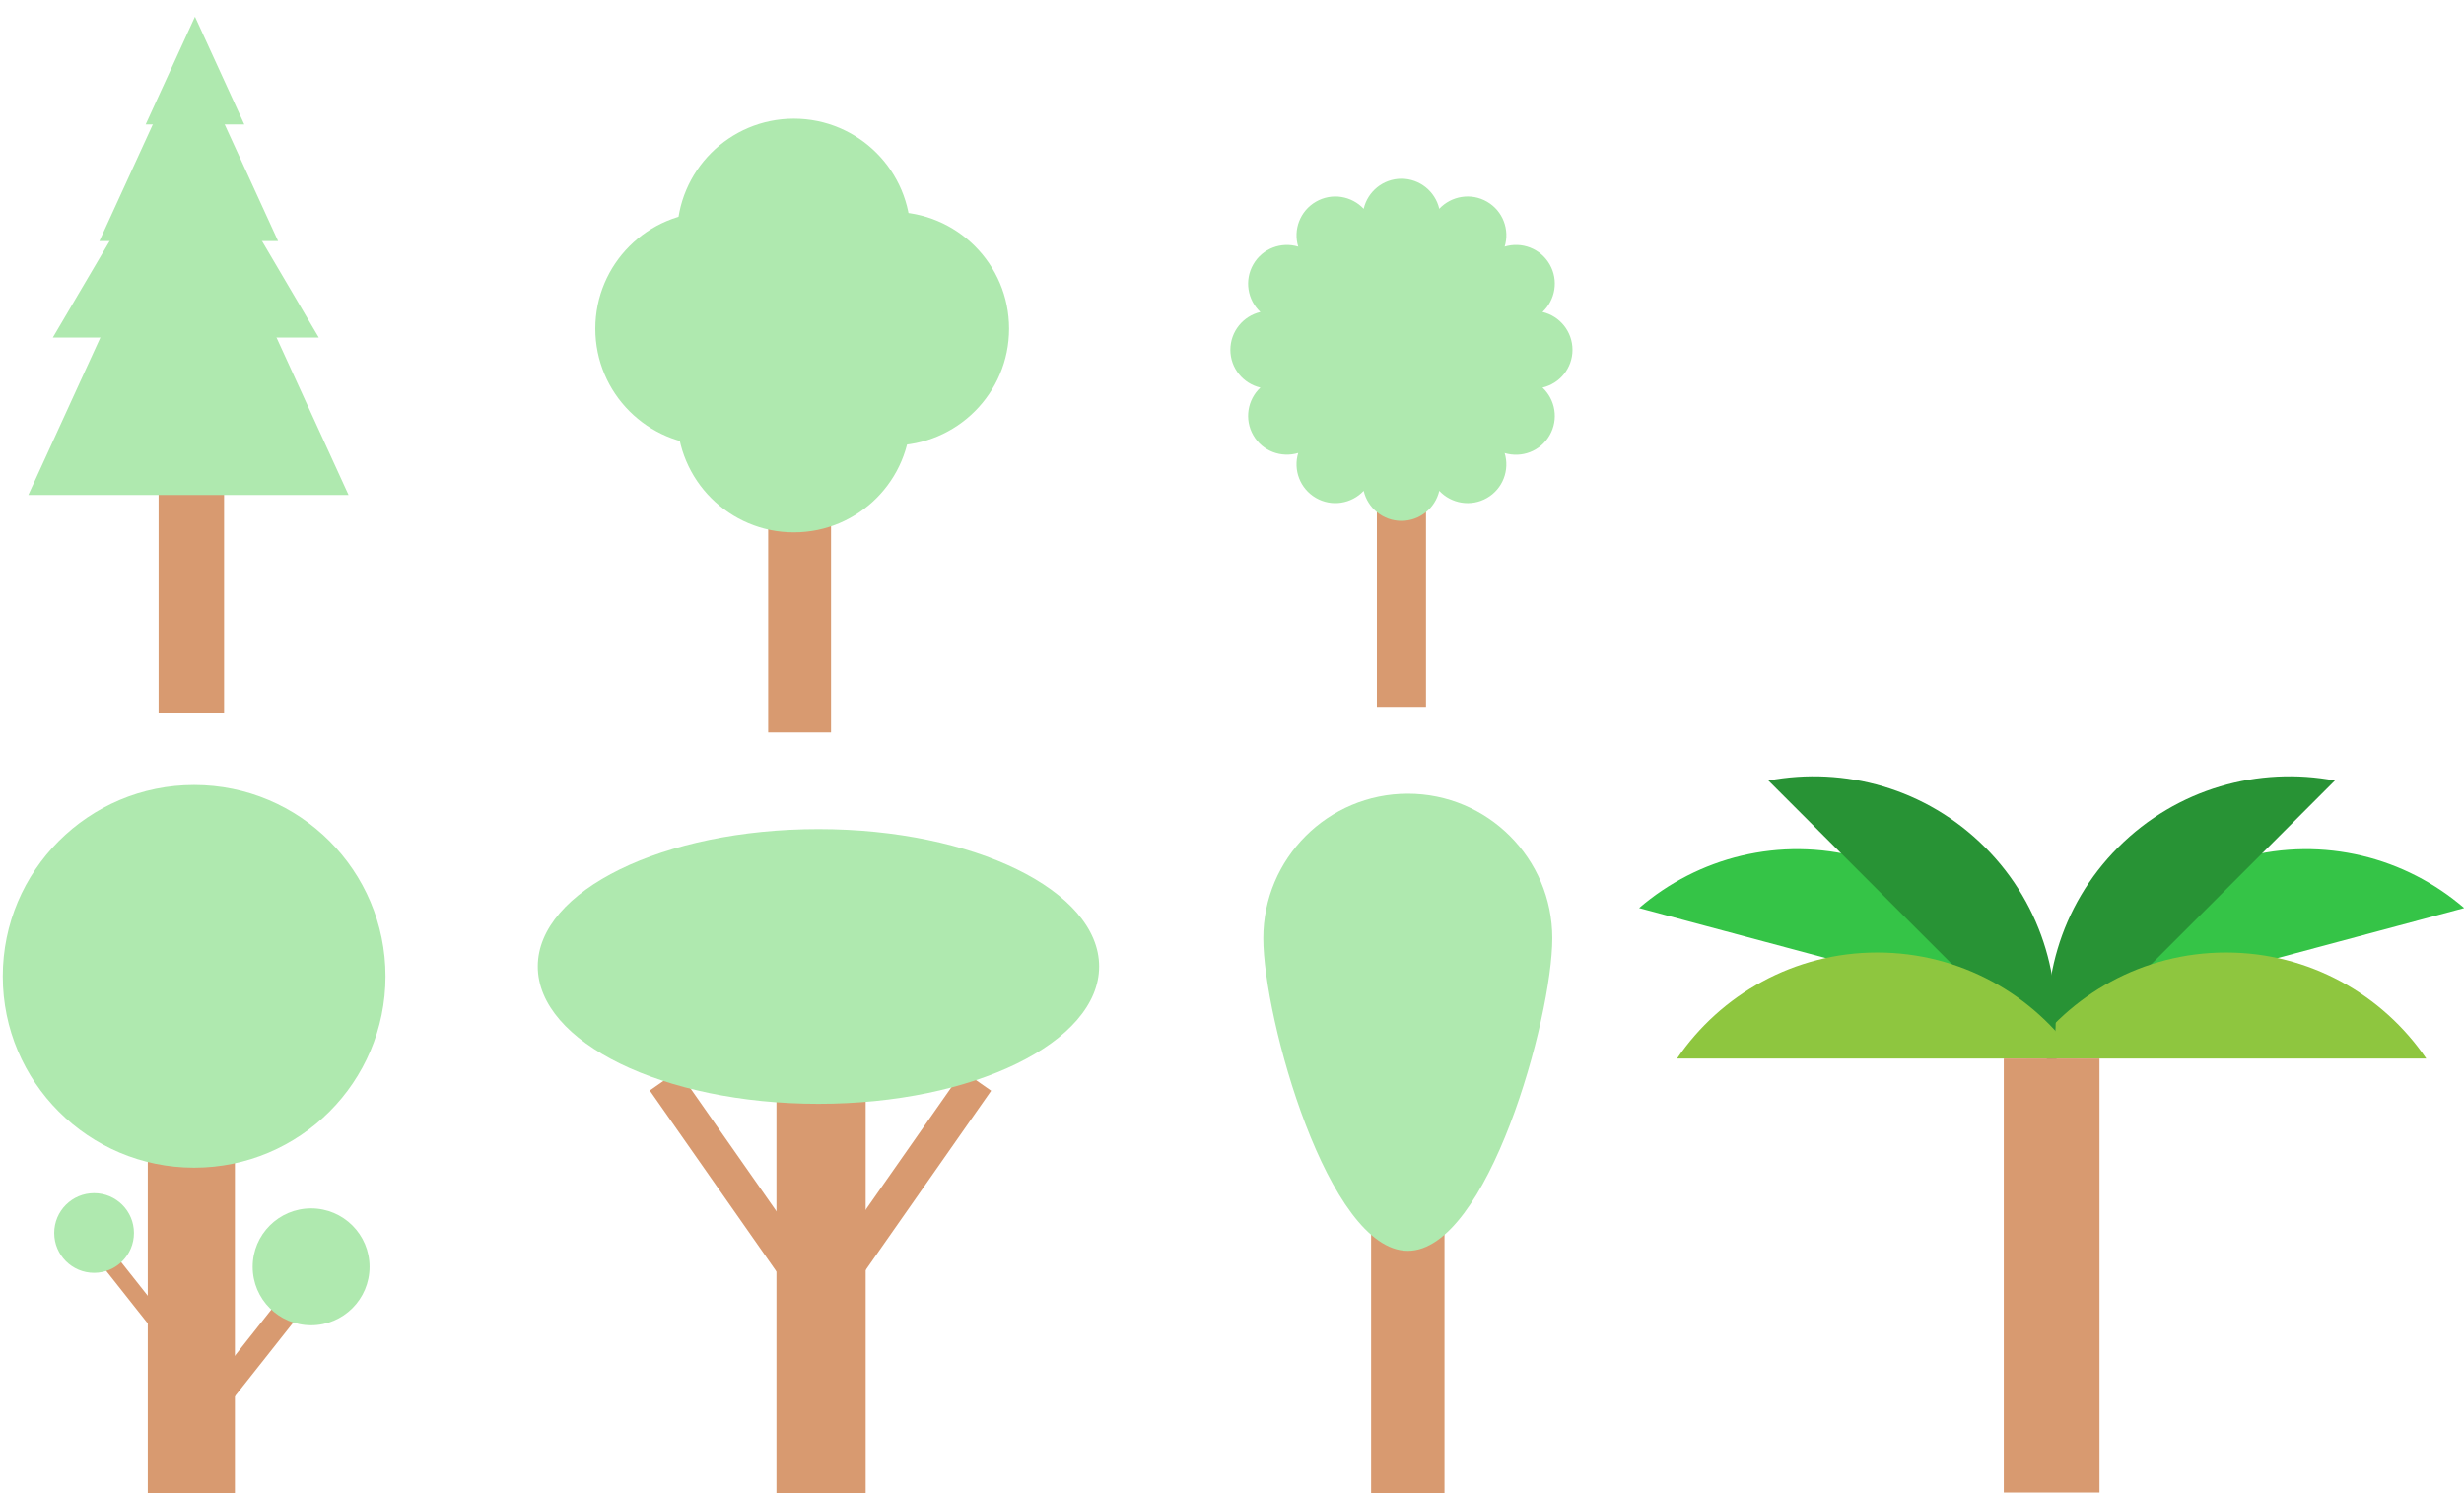 <?xml version="1.0" encoding="UTF-8" standalone="no"?>
<!-- Created with Inkscape (http://www.inkscape.org/) -->

<svg
   xmlns:dc="http://purl.org/dc/elements/1.1/"
   xmlns:cc="http://creativecommons.org/ns#"
   xmlns:rdf="http://www.w3.org/1999/02/22-rdf-syntax-ns#"
   xmlns:svg="http://www.w3.org/2000/svg"
   xmlns="http://www.w3.org/2000/svg"
   xmlns:sodipodi="http://sodipodi.sourceforge.net/DTD/sodipodi-0.dtd"
   xmlns:inkscape="http://www.inkscape.org/namespaces/inkscape"
   width="1044.694"
   height="633.13"
   id="svg2"
   version="1.1"
   inkscape:version="0.48.5 r10040"
   sodipodi:docname="Tree.svg">
  <defs
     id="defs4" />
  <sodipodi:namedview
     id="base"
     pagecolor="#ffffff"
     bordercolor="#666666"
     borderopacity="1.0"
     inkscape:pageopacity="0.0"
     inkscape:pageshadow="2"
     inkscape:zoom="0.70710678"
     inkscape:cx="270.0218"
     inkscape:cy="258.40346"
     inkscape:document-units="px"
     inkscape:current-layer="layer1"
     showgrid="false"
     showborder="true"
     inkscape:window-width="1920"
     inkscape:window-height="1017"
     inkscape:window-x="-8"
     inkscape:window-y="-8"
     inkscape:window-maximized="1"
     fit-margin-top="0"
     fit-margin-left="0"
     fit-margin-right="0"
     fit-margin-bottom="0" />
  <g
     inkscape:label="Layer 1"
     inkscape:groupmode="layer"
     id="layer1"
     transform="translate(-16.492,-168.814)">
    <g
       id="g4883"
       transform="matrix(1.052,0,0,1.052,-6825.102,-19206.452)"
       inkscape:export-filename="C:\Users\Brayan\Desktop\City.png"
       inkscape:export-xdpi="459.41"
       inkscape:export-ydpi="459.41">
      <rect
         style="fill:#d89a70;fill-opacity:1;stroke:none"
         id="rect4881"
         width="19.799"
         height="89.803"
         x="7058.331"
         y="18612.652" />
      <path
         inkscape:connector-curvature="0"
         id="path4854"
         d="m 7068.23,18489.598 c -7.422,0 -13.609,5.188 -15.218,12.122 -4.861,-5.193 -12.812,-6.575 -19.236,-2.866 -6.436,3.716 -9.235,11.301 -7.148,18.117 -6.808,-2.071 -14.373,0.687 -18.083,7.115 -3.708,6.422 -2.357,14.375 2.833,19.236 -6.918,1.619 -12.089,7.838 -12.089,15.251 0,7.412 5.17,13.598 12.089,15.217 -5.189,4.861 -6.541,12.814 -2.833,19.236 3.711,6.427 11.276,9.186 18.083,7.115 -2.088,6.816 0.712,14.4 7.148,18.116 6.425,3.71 14.376,2.328 19.236,-2.865 1.609,6.932 7.795,12.122 15.218,12.122 7.423,0 13.643,-5.188 15.251,-12.122 4.861,5.193 12.812,6.575 19.236,2.865 6.427,-3.71 9.186,-11.275 7.115,-18.083 6.815,2.088 14.401,-0.712 18.116,-7.148 3.709,-6.424 2.327,-14.376 -2.866,-19.236 6.93,-1.611 12.089,-7.798 12.089,-15.217 0,-7.421 -5.159,-13.64 -12.089,-15.251 5.193,-4.861 6.575,-12.812 2.866,-19.236 -3.716,-6.437 -11.301,-9.204 -18.116,-7.115 2.089,-6.816 -0.678,-14.4 -7.115,-18.117 -6.425,-3.709 -14.376,-2.327 -19.236,2.866 -1.608,-6.934 -7.827,-12.122 -15.251,-12.122 z"
         style="fill:#afe9af;fill-opacity:1;stroke:none" />
    </g>
    <g
       id="g5041"
       transform="matrix(1.346,0,0,1.346,-9496.307,-24696.956)"
       inkscape:export-filename="C:\Users\Brayan\Desktop\City.png"
       inkscape:export-xdpi="459.41"
       inkscape:export-ydpi="459.41">
      <rect
         style="fill:#d89a70;fill-opacity:1;stroke:none"
         id="rect5043"
         width="19.799"
         height="89.803"
         x="7309.429"
         y="18614.773" />
      <g
         id="g5045"
         transform="matrix(0.723,0,0,0.723,2029.626,5249.229)">
        <path
           transform="matrix(0.727,0,0,0.727,2358.427,4937.541)"
           sodipodi:type="arc"
           style="fill:#afe9af;fill-opacity:1;stroke:none"
           id="path5047"
           sodipodi:cx="6875.1992"
           sodipodi:cy="18565.275"
           sodipodi:rx="70.003571"
           sodipodi:ry="70.003571"
           d="m 6945.203,18565.275 c 0,38.662 -31.342,70.004 -70.004,70.004 -38.662,0 -70.004,-31.342 -70.004,-70.004 0,-38.662 31.342,-70.003 70.004,-70.003 38.662,0 70.004,31.341 70.004,70.003 z" />
        <path
           d="m 6945.203,18565.275 c 0,38.662 -31.342,70.004 -70.004,70.004 -38.662,0 -70.004,-31.342 -70.004,-70.004 0,-38.662 31.342,-70.003 70.004,-70.003 38.662,0 70.004,31.341 70.004,70.003 z"
           sodipodi:ry="70.003571"
           sodipodi:rx="70.003571"
           sodipodi:cy="18565.275"
           sodipodi:cx="6875.1992"
           id="path5049"
           style="fill:#afe9af;fill-opacity:1;stroke:none"
           sodipodi:type="arc"
           transform="matrix(0.727,0,0,0.727,2279.939,4937.541)" />
      </g>
      <g
         id="g5051"
         transform="matrix(0,0.723,-0.723,0,20645.659,13285.858)">
        <path
           d="m 6945.203,18565.275 c 0,38.662 -31.342,70.004 -70.004,70.004 -38.662,0 -70.004,-31.342 -70.004,-70.004 0,-38.662 31.342,-70.003 70.004,-70.003 38.662,0 70.004,31.341 70.004,70.003 z"
           sodipodi:ry="70.003571"
           sodipodi:rx="70.003571"
           sodipodi:cy="18565.275"
           sodipodi:cx="6875.1992"
           id="path5053"
           style="fill:#afe9af;fill-opacity:1;stroke:none"
           sodipodi:type="arc"
           transform="matrix(0.727,0,0,0.727,2358.427,4937.541)" />
        <path
           transform="matrix(0.727,0,0,0.727,2279.939,4937.541)"
           sodipodi:type="arc"
           style="fill:#afe9af;fill-opacity:1;stroke:none"
           id="path5055"
           sodipodi:cx="6875.1992"
           sodipodi:cy="18565.275"
           sodipodi:rx="70.003571"
           sodipodi:ry="70.003571"
           d="m 6945.203,18565.275 c 0,38.662 -31.342,70.004 -70.004,70.004 -38.662,0 -70.004,-31.342 -70.004,-70.004 0,-38.662 31.342,-70.003 70.004,-70.003 38.662,0 70.004,31.341 70.004,70.003 z" />
      </g>
    </g>
    <g
       id="g3849"
       transform="translate(-3.5219277e-5,-37.409)">
      <g
         inkscape:export-ydpi="459.41"
         inkscape:export-xdpi="459.41"
         inkscape:export-filename="C:\Users\Brayan\Desktop\City.png"
         transform="matrix(1.571,0,0,1.571,-10981.247,-28488.078)"
         id="g5061">
        <rect
           style="fill:#d89a70;fill-opacity:1;stroke:none"
           id="rect5057"
           width="19.799"
           height="89.803"
           x="7370.509"
           y="18580.832" />
        <path
           sodipodi:nodetypes="sssss"
           inkscape:connector-curvature="0"
           id="path5059"
           d="m 7419.409,18518.233 c 0,21.539 -17.461,84.374 -39,84.374 -21.539,0 -39,-62.835 -39,-84.374 0,-21.539 17.461,-39 39,-39 21.539,0 39,17.461 39,39 z"
           style="fill:#afe9af;fill-opacity:1;stroke:none" />
      </g>
    </g>
    <g
       id="g3867"
       transform="translate(-20.669,-37.409)">
      <rect
         y="727.409"
         x="112.522"
         height="96.808"
         width="14.659"
         id="rect3843"
         style="fill:#d89a70;fill-opacity:1;stroke:none"
         transform="matrix(-0.819,0.573,0.573,0.819,0,0)" />
      <rect
         transform="matrix(0.819,0.573,-0.573,0.819,0,0)"
         style="fill:#d89a70;fill-opacity:1;stroke:none"
         id="rect3841"
         width="14.659"
         height="96.808"
         x="743.814"
         y="285.865" />
      <rect
         y="667.798"
         x="366.365"
         height="171.555"
         width="37.823"
         id="rect3829"
         style="fill:#d89a70;fill-opacity:1;stroke:none" />
      <path
         transform="matrix(1.7,0,0,0.832,-11303.67,-14830.276)"
         sodipodi:type="arc"
         style="fill:#afe9af;fill-opacity:1;stroke:none"
         id="path5014"
         sodipodi:cx="6875.1992"
         sodipodi:cy="18565.275"
         sodipodi:rx="70.003571"
         sodipodi:ry="70.003571"
         d="m 6945.203,18565.275 c 0,38.662 -31.342,70.004 -70.004,70.004 -38.662,0 -70.004,-31.342 -70.004,-70.004 0,-38.662 31.342,-70.003 70.004,-70.003 38.662,0 70.004,31.341 70.004,70.003 z" />
    </g>
    <g
       id="g3860"
       transform="translate(123.387,0)">
      <rect
         style="fill:#d89a70;fill-opacity:1;stroke:none"
         id="rect3809"
         width="27.759"
         height="125.905"
         x="-39.651"
         y="345.442" />
      <path
         inkscape:transform-center-x="1.4321787e-005"
         transform="matrix(0.844,0,0,1.065,-5946.816,-19436.485)"
         inkscape:transform-center-y="-17.629698"
         d="m 7094.425,18605.795 -160.85,0 80.425,-139.301 z"
         inkscape:randomized="0"
         inkscape:rounded="0"
         inkscape:flatsided="true"
         sodipodi:arg2="1.5707963"
         sodipodi:arg1="0.52359878"
         sodipodi:r2="46.433418"
         sodipodi:r1="92.866837"
         sodipodi:cy="18559.361"
         sodipodi:cx="7014"
         sodipodi:sides="3"
         id="path3811"
         style="fill:#afe9af;fill-opacity:1;stroke:none"
         sodipodi:type="star" />
      <path
         inkscape:transform-center-x="4.9605548e-005"
         sodipodi:type="star"
         style="fill:#afe9af;fill-opacity:1;stroke:none"
         id="path3825"
         sodipodi:sides="3"
         sodipodi:cx="7014"
         sodipodi:cy="18559.361"
         sodipodi:r1="92.866837"
         sodipodi:r2="46.433418"
         sodipodi:arg1="0.52359878"
         sodipodi:arg2="1.5707963"
         inkscape:flatsided="true"
         inkscape:rounded="0"
         inkscape:randomized="0"
         d="m 7094.425,18605.795 -160.85,0 80.425,-139.301 z"
         inkscape:transform-center-y="-9.8398081"
         transform="matrix(0.471,0,0,0.594,-3330.466,-10780.81)" />
      <path
         transform="matrix(0.26,0,0,0.328,-1847.866,-5881.122)"
         inkscape:transform-center-y="-5.4252868"
         d="m 7094.425,18605.795 -160.85,0 80.425,-139.301 z"
         inkscape:randomized="0"
         inkscape:rounded="0"
         inkscape:flatsided="true"
         sodipodi:arg2="1.5707963"
         sodipodi:arg1="0.52359878"
         sodipodi:r2="46.433418"
         sodipodi:r1="92.866837"
         sodipodi:cy="18559.361"
         sodipodi:cx="7014"
         sodipodi:sides="3"
         id="path3827"
         style="fill:#afe9af;fill-opacity:1;stroke:none"
         sodipodi:type="star"
         inkscape:transform-center-x="4.0782345e-005" />
      <path
         inkscape:transform-center-x="5.0811766e-005"
         transform="matrix(0.701,0,0,0.688,-4944.929,-12488.841)"
         inkscape:transform-center-y="-11.401724"
         d="m 7094.425,18605.795 -160.85,0 80.425,-139.301 z"
         inkscape:randomized="0"
         inkscape:rounded="0"
         inkscape:flatsided="true"
         sodipodi:arg2="1.5707963"
         sodipodi:arg1="0.52359878"
         sodipodi:r2="46.433418"
         sodipodi:r1="92.866837"
         sodipodi:cy="18559.361"
         sodipodi:cx="7014"
         sodipodi:sides="3"
         id="path3845"
         style="fill:#afe9af;fill-opacity:1;stroke:none"
         sodipodi:type="star" />
    </g>
    <rect
       y="645.592"
       x="79.144"
       height="156.353"
       width="36.941"
       id="rect5008"
       style="fill:#d89a70;fill-opacity:1;stroke:none" />
    <g
       id="g3017">
      <rect
         y="477.784"
         x="552.614"
         height="48.439"
         width="10.679"
         id="rect5010"
         style="fill:#d89a70;fill-opacity:1;stroke:none"
         transform="matrix(0.784,0.62,-0.62,0.784,0,0)" />
      <path
         d="m 6945.203,18565.275 c 0,38.662 -31.342,70.004 -70.004,70.004 -38.662,0 -70.004,-31.342 -70.004,-70.004 0,-38.662 31.342,-70.003 70.004,-70.003 38.662,0 70.004,31.341 70.004,70.003 z"
         sodipodi:ry="70.003571"
         sodipodi:rx="70.003571"
         sodipodi:cy="18565.275"
         sodipodi:cx="6875.1992"
         id="path5012"
         style="fill:#afe9af;fill-opacity:1;stroke:none"
         sodipodi:type="arc"
         transform="matrix(0.354,0,0,0.354,-2285.425,-5866.111)" />
    </g>
    <path
       d="m 6945.203,18565.275 c 0,38.662 -31.342,70.004 -70.004,70.004 -38.662,0 -70.004,-31.342 -70.004,-70.004 0,-38.662 31.342,-70.003 70.004,-70.003 38.662,0 70.004,31.341 70.004,70.003 z"
       sodipodi:ry="70.003571"
       sodipodi:rx="70.003571"
       sodipodi:cy="18565.275"
       sodipodi:cx="6875.1992"
       id="path3847"
       style="fill:#afe9af;fill-opacity:1;stroke:none"
       sodipodi:type="arc"
       transform="matrix(1.159,0,0,1.159,-7869.551,-20934.344)" />
    <g
       id="g3021"
       transform="matrix(-0.682,0,0,0.682,157.59,210.165)">
      <rect
         transform="matrix(0.784,0.62,-0.62,0.784,0,0)"
         style="fill:#d89a70;fill-opacity:1;stroke:none"
         id="rect3023"
         width="10.679"
         height="48.439"
         x="552.614"
         y="477.784" />
      <path
         transform="matrix(0.354,0,0,0.354,-2285.425,-5866.111)"
         sodipodi:type="arc"
         style="fill:#afe9af;fill-opacity:1;stroke:none"
         id="path3025"
         sodipodi:cx="6875.1992"
         sodipodi:cy="18565.275"
         sodipodi:rx="70.003571"
         sodipodi:ry="70.003571"
         d="m 6945.203,18565.275 c 0,38.662 -31.342,70.004 -70.004,70.004 -38.662,0 -70.004,-31.342 -70.004,-70.004 0,-38.662 31.342,-70.003 70.004,-70.003 38.662,0 70.004,31.341 70.004,70.003 z" />
    </g>
    <g
       id="g4111"
       transform="matrix(2.089,0,0,2.089,1398.158,-230.781)">
      <g
         transform="translate(-0.311,0)"
         id="g4103">
        <path
           style="fill:#35c447;fill-opacity:1;stroke:none"
           d="m -205.781,365.334 c -16.316,4.372 -28.488,16.473 -33.667,31.301 l 78.488,-21.031 c -11.9,-10.253 -28.505,-14.642 -44.821,-10.27 z"
           id="path4093"
           inkscape:connector-curvature="0" />
        <path
           inkscape:connector-curvature="0"
           id="path4079"
           d="m -231.152,363.248 c -11.944,11.944 -16.435,28.509 -13.506,43.941 l 57.457,-57.457 c -15.432,-2.929 -32.007,1.572 -43.951,13.516 z"
           style="fill:#289335;fill-opacity:1;stroke:none" />
        <path
           style="fill:#8ec63f;fill-opacity:1;stroke:none"
           d="m -209.298,384.628 c -16.891,0 -31.78,8.538 -40.621,21.521 l 81.257,0 C -177.503,393.165 -192.406,384.628 -209.298,384.628 z"
           id="path4065"
           inkscape:connector-curvature="0" />
        <path
           inkscape:connector-curvature="0"
           id="path4097"
           d="m -283.598,365.334 c 16.316,4.372 28.488,16.473 33.667,31.301 l -78.488,-21.031 c 11.9,-10.253 28.505,-14.642 44.821,-10.27 z"
           style="fill:#35c447;fill-opacity:1;stroke:none" />
        <path
           style="fill:#289335;fill-opacity:1;stroke:none"
           d="m -258.227,363.248 c 11.944,11.944 16.435,28.509 13.506,43.941 l -57.457,-57.457 c 15.432,-2.929 32.007,1.572 43.951,13.516 z"
           id="path4099"
           inkscape:connector-curvature="0" />
        <path
           inkscape:connector-curvature="0"
           id="path4101"
           d="m -280.08,384.628 c 16.891,0 31.78,8.538 40.621,21.521 l -81.257,0 c 8.841,-12.983 23.744,-21.521 40.636,-21.521 z"
           style="fill:#8ec63f;fill-opacity:1;stroke:none" />
      </g>
      <rect
         y="406.149"
         x="-254.712"
         height="88.099"
         width="19.424"
         id="rect5057-1"
         style="fill:#d89a70;fill-opacity:1;stroke:none" />
    </g>
  </g>
</svg>
